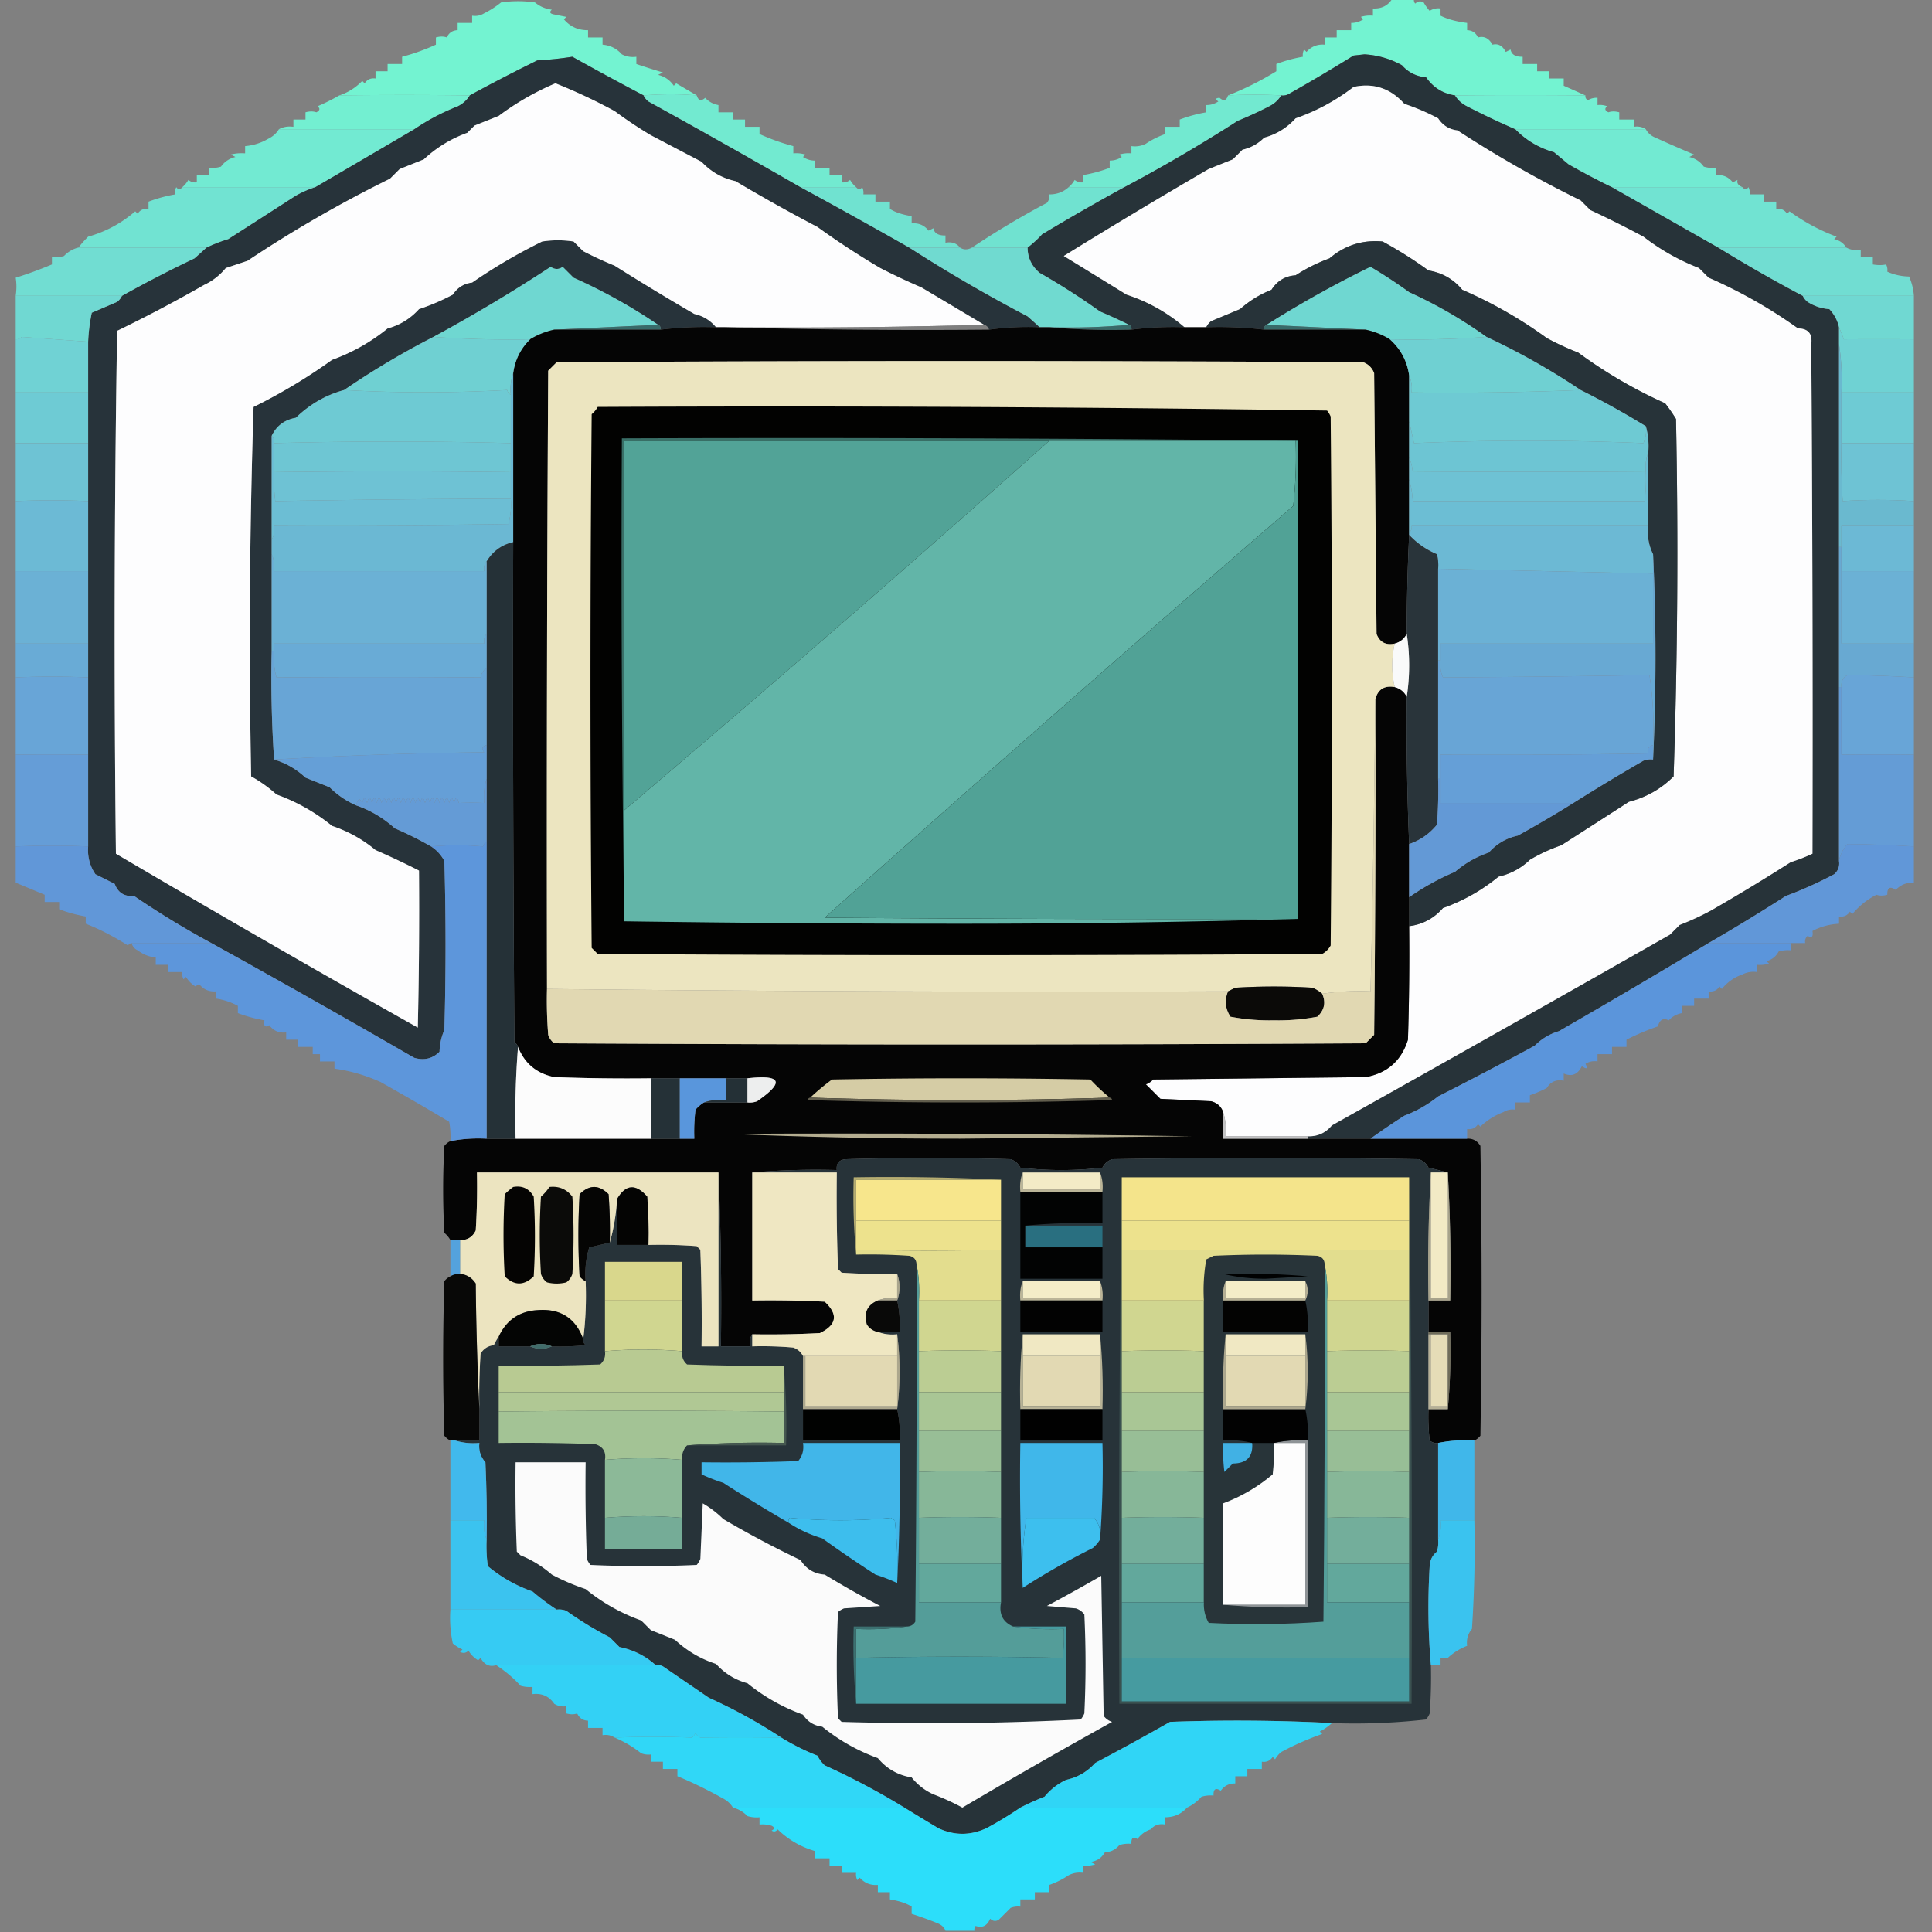<?xml version="1.0" encoding="UTF-8"?><svg xmlns="http://www.w3.org/2000/svg" width="800" height="800" style="shape-rendering:geometricPrecision;text-rendering:geometricPrecision;image-rendering:optimizeQuality;fill-rule:evenodd;clip-rule:evenodd"><rect width="100%" height="100%" fill="#808080" stroke="none"/><path style="opacity:1" fill="#73f3d1" d="M576.5-.5h9a2.429 2.429 0 0 0 .5 2c1.049-1.017 2.216-1.184 3.5-.5a20.495 20.495 0 0 0 2.5 3.5c1.356-.88 2.856-1.214 4.5-1v3c2.822 1.432 6.489 2.432 11 3v3c2.092.061 3.592 1.061 4.5 3 2.537-.677 4.537.323 6 3 2.361-.566 4.194.434 5.5 3l2-1c.35 2.067 2.017 3.067 5 3v3h6v3h5v3h6v3c3.045 1.344 6.045 2.677 9 4-17.63-.168-35.63-.168-54 0-5.016-.743-9.016-3.243-12-7.5-3.993-.322-7.326-1.988-10-5-4.78-2.655-9.947-4.155-15.5-4.5l-4.5.5a717.099 717.099 0 0 1-27 16 4.932 4.932 0 0 1-3 .5 200.694 200.694 0 0 0-22 0c6.733-2.616 13.399-5.95 20-10v-3a59.031 59.031 0 0 1 11-3 4.934 4.934 0 0 1 .5-3l1 1c1.995-2.247 4.495-3.247 7.5-3v-3h5v-3h6v-3c1.808.009 3.475-.491 5-1.5l-1-1a12.936 12.936 0 0 1 5-.5v-3c3.552.188 6.219-1.145 8-4ZM288.5 39.5c-6.992-.613-14.325-.613-22 0a1277.522 1277.522 0 0 1-29.5-16 138.219 138.219 0 0 1-14.5 1.5 750.35 750.35 0 0 0-28 14.5 2093.723 2093.723 0 0 0-54 0c3.603-1.178 6.769-3.178 9.5-6l1 1c1.049-1.607 2.549-2.273 4.5-2v-3h5v-3h6v-3c4.612-1.195 9.279-2.862 14-5v-3c1.701-.466 3.201-.466 4.5 0 .908-1.939 2.408-2.939 4.5-3v-3h6v-3c1.788.285 3.455-.048 5-1a38.767 38.767 0 0 0 7-4.5 49.25 49.25 0 0 1 14 0c2.025 1.677 4.359 2.677 7 3-1.134 1.016-.801 1.683 1 2l5 1-1 1c2.622 3.073 5.955 4.573 10 4.5v3h6v3c3.191.262 5.858 1.596 8 4a9.864 9.864 0 0 0 6 1v3c3.58 1.22 7.247 2.386 11 3.5l-2 1c2.767.678 4.934 2.178 6.5 4.5l1-1c2.894 1.712 5.727 3.379 8.5 5Z"/><path style="opacity:1" fill="#273339" d="M602.5 39.5c1.216 1.95 2.882 3.45 5 4.5a320.74 320.74 0 0 0 20 9.5c4.426 4.572 9.76 7.739 16 9.5l6 5a295.735 295.735 0 0 0 18 9.5 101840.82 101840.82 0 0 0 44 25 620.66 620.66 0 0 0 35 20c.453.958 1.119 1.792 2 2.5 2.71 1.747 5.71 2.747 9 3 2.04 2.185 3.374 4.685 4 7.5v221c.322 2.222-.345 4.056-2 5.5a160.234 160.234 0 0 1-20 9 829.966 829.966 0 0 1-32 19.5 3867.823 3867.823 0 0 1-62 36.5c-3.81 1.13-7.143 3.13-10 6a1614.434 1614.434 0 0 1-40 21 51.42 51.42 0 0 1-14 8 299.133 299.133 0 0 0-14 9.5h-26v-1c4.036.147 7.369-1.353 10-4.5a23492.338 23492.338 0 0 0 140-79l4-4a114.302 114.302 0 0 0 13-6 846.02 846.02 0 0 0 33-20 73.86 73.86 0 0 0 9-3.5c.167-70.334 0-140.667-.5-211 .564-4.29-1.269-6.457-5.5-6.5a203.265 203.265 0 0 0-37-21l-4-4a91.311 91.311 0 0 1-23-13 457.332 457.332 0 0 0-22-11l-4-4a483.026 483.026 0 0 1-51-29c-3.415-.406-6.082-2.072-8-5a90.401 90.401 0 0 0-14-6c-5.722-6.435-12.722-8.768-21-7-7.36 5.663-15.36 9.996-24 13-3.619 3.977-7.952 6.644-13 8-2.537 2.546-5.537 4.212-9 5l-4 4-10 4a2551.356 2551.356 0 0 0-60 36 7185.005 7185.005 0 0 1 26 16c8.9 2.91 16.9 7.41 24 13.5-7.39-.264-14.723.07-22 1 .172-.992-.162-1.658-1-2a239.706 239.706 0 0 0-12-5.5 287.246 287.246 0 0 0-25-16c-3.305-2.781-4.972-6.281-5-10.5a46.11 46.11 0 0 0 6-5.5 950.427 950.427 0 0 1 34-19.5 657.784 657.784 0 0 0 47-27.5 154.472 154.472 0 0 0 13-6c2.118-1.05 3.784-2.55 5-4.5a4.932 4.932 0 0 0 3-.5 717.099 717.099 0 0 0 27-16l4.5-.5c5.553.345 10.72 1.845 15.5 4.5 2.674 3.012 6.007 4.678 10 5 2.984 4.257 6.984 6.757 12 7.5Z"/><path style="opacity:1" fill="#27333a" d="M266.5 39.5c.453.958 1.119 1.792 2 2.5a4049.386 4049.386 0 0 1 63 35.5 2656.82 2656.82 0 0 1 45 25 638.278 638.278 0 0 0 49 28.5 208.311 208.311 0 0 1 5 4.5 116.8 116.8 0 0 0-21 1c-.333-1-1-1.667-2-2a14200.986 14200.986 0 0 0-26-15.5 265.064 265.064 0 0 1-17-8 337.282 337.282 0 0 1-26-17 731.874 731.874 0 0 1-34-19c-5.487-1.208-10.154-3.875-14-8a24672.35 24672.35 0 0 1-21-11 179.568 179.568 0 0 1-15-10A228.066 228.066 0 0 0 230 34.5 112.066 112.066 0 0 0 206.5 48l-10 4-3 3c-6.771 2.445-12.771 6.111-18 11l-10 4-4 4a520.666 520.666 0 0 0-59 34l-9 3c-2.508 3.042-5.508 5.376-9 7a583.92 583.92 0 0 1-36 19 7827.247 7827.247 0 0 0-.5 216.5 7214.146 7214.146 0 0 0 125 72c.5-21.664.667-43.331.5-65a340.197 340.197 0 0 0-18-8.5 55.63 55.63 0 0 0-18-10 78.488 78.488 0 0 0-23-13 56.965 56.965 0 0 0-10.5-7.5 2946.23 2946.23 0 0 1 1-153 230.435 230.435 0 0 0 32.5-19.5c8.372-3.019 16.038-7.352 23-13 5.093-1.382 9.426-4.049 13-8a90.42 90.42 0 0 0 14-6c1.918-2.928 4.585-4.594 8-5a226.438 226.438 0 0 1 29-17 42.498 42.498 0 0 1 13 0l4 4a154.79 154.79 0 0 0 13 6 1081.768 1081.768 0 0 0 33 20c3.656.825 6.656 2.658 9 5.5a146.875 146.875 0 0 0-23 1c.172-.992-.162-1.658-1-2a224.297 224.297 0 0 0-35-19.5l-4.5-4.5c-1.604 1.149-3.27 1.149-5 0a671.105 671.105 0 0 1-48.5 29 341.075 341.075 0 0 0-37 22c-7.586 2.084-14.252 5.917-20 11.5-4.682.828-8.016 3.328-10 7.5v89a507.055 507.055 0 0 0 1 45c4.925 1.48 9.259 3.98 13 7.5l10 4c3.244 3.21 6.91 5.71 11 7.5 5.891 2.021 11.224 5.188 16 9.5a146.103 146.103 0 0 1 15 7.5c2.307 1.477 4.14 3.477 5.5 6 .667 23.333.667 46.667 0 70-1.232 2.8-1.899 5.8-2 9-2.909 2.894-6.409 3.727-10.5 2.5a5197.461 5197.461 0 0 0-84-47.5 364.178 364.178 0 0 1-32-19.5c-3.96.349-6.626-1.317-8-5l-8-4c-2.315-3.426-3.315-7.259-3-11.5v-209a74.08 74.08 0 0 1 1.5-12c3.467-1.5 6.967-3 10.5-4.5.88-.708 1.547-1.542 2-2.5a515.551 515.551 0 0 1 30-15.5 208.89 208.89 0 0 0 5-4.5 63.672 63.672 0 0 1 9-3.5c9.313-5.97 18.646-11.97 28-18 2.622-1.475 5.288-2.641 8-3.5a18289.685 18289.685 0 0 0 41-24 91.076 91.076 0 0 1 18-9.5c2.118-1.05 3.784-2.55 5-4.5a750.35 750.35 0 0 1 28-14.5c4.872-.246 9.705-.746 14.5-1.5a1277.522 1277.522 0 0 0 29.5 16Z"/><path style="opacity:1" fill="#fdfdfe" d="M407.5 134.5a2916.974 2916.974 0 0 1-108 1h-3c-2.344-2.842-5.344-4.675-9-5.5a1081.768 1081.768 0 0 1-33-20 154.79 154.79 0 0 1-13-6l-4-4a42.498 42.498 0 0 0-13 0 226.438 226.438 0 0 0-29 17c-3.415.406-6.082 2.072-8 5a90.42 90.42 0 0 1-14 6c-3.574 3.951-7.907 6.618-13 8-6.962 5.648-14.628 9.981-23 13a230.435 230.435 0 0 1-32.5 19.5 2946.23 2946.23 0 0 0-1 153 56.965 56.965 0 0 1 10.5 7.5 78.488 78.488 0 0 1 23 13 55.63 55.63 0 0 1 18 10 340.197 340.197 0 0 1 18 8.5c.167 21.669 0 43.336-.5 65a7214.146 7214.146 0 0 1-125-72 7827.247 7827.247 0 0 1 .5-216.5 583.92 583.92 0 0 0 36-19c3.492-1.624 6.492-3.958 9-7l9-3a520.666 520.666 0 0 1 59-34l4-4 10-4c5.229-4.889 11.229-8.555 18-11l3-3 10-4A112.066 112.066 0 0 1 230 34.5 228.066 228.066 0 0 1 254.5 46a179.568 179.568 0 0 0 15 10 24672.35 24672.35 0 0 0 21 11c3.846 4.125 8.513 6.792 14 8a731.874 731.874 0 0 0 34 19 337.282 337.282 0 0 0 26 17 265.064 265.064 0 0 0 17 8c8.688 5.167 17.354 10.333 26 15.5ZM541.5 470.5h-34c.313-3.542-.021-6.875-1-10-.847-2.344-2.514-3.844-5-4.5l-21-1-6-6a7.293 7.293 0 0 0 3-2l88-1c8.962-1.629 14.796-6.795 17.5-15.5.5-15.663.667-31.33.5-47 5.572-.699 10.239-3.199 14-7.5 8.461-3.02 16.128-7.353 23-13 5.015-1.128 9.348-3.461 13-7a70.148 70.148 0 0 1 13-6c9.313-5.969 18.646-11.969 28-18 7.116-1.808 13.282-5.308 18.5-10.5 1.657-49.25 1.99-98.584 1-148a69.2 69.2 0 0 0-4.5-6.5 198.572 198.572 0 0 1-36-21 114.302 114.302 0 0 1-13-6 182.852 182.852 0 0 0-35-20c-3.671-4.417-8.338-7.083-14-8a171.322 171.322 0 0 0-19-12c-8.302-.757-15.635 1.576-22 7a68.695 68.695 0 0 0-14 7c-4.302.286-7.635 2.286-10 6a43.593 43.593 0 0 0-13 8l-12 5c-.881.708-1.547 1.542-2 2.5h-9c-7.1-6.09-15.1-10.59-24-13.5a7185.005 7185.005 0 0 0-26-16 2551.356 2551.356 0 0 1 60-36l10-4 4-4c3.463-.788 6.463-2.454 9-5 5.048-1.356 9.381-4.023 13-8 8.64-3.004 16.64-7.337 24-13 8.278-1.768 15.278.565 21 7a90.401 90.401 0 0 1 14 6c1.918 2.928 4.585 4.594 8 5a483.026 483.026 0 0 0 51 29l4 4a457.332 457.332 0 0 1 22 11 91.311 91.311 0 0 0 23 13l4 4a203.265 203.265 0 0 1 37 21c4.231.043 6.064 2.21 5.5 6.5.5 70.333.667 140.666.5 211a73.86 73.86 0 0 1-9 3.5 846.02 846.02 0 0 1-33 20 114.302 114.302 0 0 1-13 6l-4 4a23492.338 23492.338 0 0 1-140 79c-2.631 3.147-5.964 4.647-10 4.5Z"/><path style="opacity:1" fill="#73efd1" d="M194.5 39.5c-1.216 1.95-2.882 3.45-5 4.5a91.076 91.076 0 0 0-18 9.5h-56c1.765-.961 3.765-1.295 6-1v-3h5v-3c1.701-.466 3.201-.466 4.5 0 1.487-.753 1.654-1.586.5-2.5a85.937 85.937 0 0 0 9-4.5c17.577-.232 35.577-.232 54 0Z"/><path style="opacity:1" fill="#73efd2" d="M656.5 39.5c-.131.876.202 1.543 1 2a6.846 6.846 0 0 1 4-1v3a8.435 8.435 0 0 1 4 .5c-1.154.914-.987 1.747.5 2.5 1.299-.466 2.799-.466 4.5 0v3h6v3c1.915-.285 3.581.049 5 1h-54a320.74 320.74 0 0 1-20-9.5c-2.118-1.05-3.784-2.55-5-4.5 18.37-.168 36.37-.168 54 0Z"/><path style="opacity:1" fill="#72ead2" d="M115.5 53.5h56a18289.685 18289.685 0 0 1-41 24h-55c.969-.81 1.802-1.81 2.5-3 1.011.837 2.178 1.17 3.5 1v-3h5v-3c1.7.16 3.366-.007 5-.5 1.478-2.057 3.478-3.39 6-4l-2-1a18.436 18.436 0 0 1 6-.5v-3a22.413 22.413 0 0 0 9.5-3c1.975-.965 3.475-2.299 4.5-4Z"/><path style="opacity:1" fill="#72ead0" d="M288.5 39.5c.666 2.173 1.833 2.507 3.5 1 1.482 1.612 3.315 2.612 5.5 3v3h6v3h5v3h6v3a87.51 87.51 0 0 0 14 5v3c1.699-.16 3.366.007 5 .5l-1 1c1.525 1.009 3.192 1.509 5 1.5v3h6v3h5v3c1.322.17 2.489-.163 3.5-1 .698 1.19 1.531 2.19 2.5 3h-23a4049.386 4049.386 0 0 0-63-35.5c-.881-.708-1.547-1.542-2-2.5 7.675-.613 15.008-.613 22 0Z"/><path style="opacity:1" fill="#72e9d0" d="M530.5 39.5c-1.216 1.95-2.882 3.45-5 4.5a154.472 154.472 0 0 1-13 6 657.784 657.784 0 0 1-47 27.5h-23c.969-.81 1.802-1.81 2.5-3 1.011.837 2.178 1.17 3.5 1v-3a59.031 59.031 0 0 0 11-3v-3c1.808.009 3.475-.491 5-1.5l-1-1a12.935 12.935 0 0 1 5-.5v-3a9.864 9.864 0 0 0 6-1 35.213 35.213 0 0 1 8-4v-3h6v-3a59.031 59.031 0 0 1 11-3v-3c1.808.009 3.475-.491 5-1.5-1.388-.89-1.222-1.39.5-1.5 1.667 1.507 2.834 1.173 3.5-1a200.694 200.694 0 0 1 22 0Z"/><path style="opacity:1" fill="#72ead2" d="M627.5 53.5h54c.848 1.593 2.181 2.76 4 3.5a621.78 621.78 0 0 0 16 7l-2 1c2.522.61 4.522 1.943 6 4 1.634.493 3.301.66 5 .5v3c2.908-.238 5.242.762 7 3l2-1c-.412 1.282.254 2.282 2 3h-54a295.735 295.735 0 0 1-18-9.5l-6-5c-6.24-1.761-11.574-4.928-16-9.5Z"/><path style="opacity:1" fill="#71e3d2" d="M75.5 77.5h55c-2.712.859-5.378 2.025-8 3.5a12458.29 12458.29 0 0 1-28 18 63.672 63.672 0 0 0-9 3.5h-53a43.925 43.925 0 0 1 4-4.5c7.296-2.064 13.796-5.564 19.5-10.5l1 1c1.049-1.607 2.549-2.273 4.5-2v-3a59.029 59.029 0 0 1 11-3 4.932 4.932 0 0 1 .5-3c.77 1.098 1.603 1.098 2.5 0Z"/><path style="opacity:1" fill="#70e2d0" d="M331.5 77.5h23c.897 1.098 1.73 1.098 2.5 0 .483.948.649 1.948.5 3h5v3h6v3c2.133 1.386 5.133 2.386 9 3v3c2.908-.238 5.242.762 7 3l2-1c.35 2.067 2.017 3.067 5 3v3c2.582-.475 4.582.192 6 2h-21a2656.82 2656.82 0 0 0-45-25ZM442.5 77.5h23a950.427 950.427 0 0 0-34 19.5 46.11 46.11 0 0 1-6 5.5h-23a355.099 355.099 0 0 1 31-18.5c.837-1.011 1.17-2.178 1-3.5 3.126.015 5.793-.985 8-3Z"/><path style="opacity:1" fill="#71e3d2" d="M667.5 77.5h54c.897 1.098 1.73 1.098 2.5 0 .483.948.649 1.948.5 3h6v3h5v3c1.951-.273 3.451.393 4.5 2l1-1c6 4.386 12.5 7.886 19.5 10.5l-1 1c2.26.55 3.926 1.716 5 3.5h-53a101840.82 101840.82 0 0 1-44-25Z"/><path style="opacity:1" fill="#273339" d="M583.5 383.5v-12a103.73 103.73 0 0 1 19-10.5c4.117-3.541 8.784-6.208 14-8 3.25-3.637 7.25-5.97 12-7a523.432 523.432 0 0 0 23-13.5 855.366 855.366 0 0 1 29-17.5 8.43 8.43 0 0 1 4-.5 903.85 903.85 0 0 0 0-85c-1.843-3.687-2.51-7.687-2-12v-30c.315-3.871-.018-7.538-1-11a350.703 350.703 0 0 0-27-15 291.026 291.026 0 0 0-39-22 189.657 189.657 0 0 0-32-18.5 202.24 202.24 0 0 0-16-10.5 449.44 449.44 0 0 0-43 24c-.838.342-1.172 1.008-1 2a159.11 159.11 0 0 0-24-1c.453-.958 1.119-1.792 2-2.5l12-5a43.593 43.593 0 0 1 13-8c2.365-3.714 5.698-5.714 10-6a68.695 68.695 0 0 1 14-7c6.365-5.424 13.698-7.757 22-7a171.322 171.322 0 0 1 19 12c5.662.917 10.329 3.583 14 8a182.852 182.852 0 0 1 35 20 114.302 114.302 0 0 0 13 6 198.572 198.572 0 0 0 36 21 69.2 69.2 0 0 1 4.5 6.5c.99 49.416.657 98.75-1 148-5.218 5.192-11.384 8.692-18.5 10.5a12318.477 12318.477 0 0 1-28 18 70.148 70.148 0 0 0-13 6c-3.652 3.539-7.985 5.872-13 7-6.872 5.647-14.539 9.98-23 13-3.761 4.301-8.428 6.801-14 7.5Z"/><path style="opacity:1" fill="#71ddd2" d="M32.5 102.5h53a208.89 208.89 0 0 1-5 4.5 515.551 515.551 0 0 0-30 15.5h-44c.392-2.646.392-5.146 0-7.5a169.104 169.104 0 0 0 15-5.5v-3c1.7.16 3.366-.006 5-.5 1.71-1.776 3.71-2.942 6-3.5Z"/><path style="opacity:1" fill="#70dad0" d="M376.5 102.5h21c1.499.994 3.166.994 5 0h23c.028 4.219 1.695 7.719 5 10.5a287.246 287.246 0 0 1 25 16 239.706 239.706 0 0 1 12 5.5c-10.821.995-21.821 1.328-33 1h-4a208.311 208.311 0 0 0-5-4.5 638.278 638.278 0 0 1-49-28.5Z"/><path style="opacity:1" fill="#71ddd2" d="M711.5 102.5h53c1.765.961 3.765 1.295 6 1v3h5v3c2.041.354 3.874.354 5.5 0 .483.948.649 1.948.5 3 2.836 1.276 5.836 1.942 9 2a23.142 23.142 0 0 1 2 8h-46a620.66 620.66 0 0 1-35-20Z"/><path style="opacity:1" fill="#6fd7d1" d="M615.5 139.5c-12.94.935-26.274 1.268-40 1a32.503 32.503 0 0 0-10-4l-41-2a449.44 449.44 0 0 1 43-24 202.24 202.24 0 0 1 16 10.5 189.657 189.657 0 0 1 32 18.5Z"/><path style="opacity:1" fill="#70d8d2" d="M6.5 122.5h44c-.453.958-1.12 1.792-2 2.5-3.533 1.5-7.033 3-10.5 4.5a74.08 74.08 0 0 0-1.5 12c-9.167-.654-18.334-1.321-27.5-2-.67.752-1.504 1.086-2.5 1v-18Z"/><path style="opacity:1" fill="#6fd7d1" d="m272.5 134.5-43 2a32.503 32.503 0 0 0-10 4c-13.701.248-27.035-.085-40-1a671.105 671.105 0 0 0 48.5-29c1.73 1.149 3.396 1.149 5 0l4.5 4.5a224.297 224.297 0 0 1 35 19.5Z"/><path style="opacity:1" fill="#70d8d2" d="M746.5 122.5h46v18c-9.847-.063-19.513-.063-29 0a112.33 112.33 0 0 0-2-5c-.626-2.815-1.96-5.315-4-7.5-3.29-.253-6.29-1.253-9-3-.881-.708-1.547-1.542-2-2.5Z"/><path style="opacity:1" fill="#386b6a" d="M272.5 134.5c.838.342 1.172 1.008 1 2h-44l43-2Z"/><path style="opacity:1" fill="#7e7e7e" d="M407.5 134.5c1 .333 1.667 1 2 2a3026.14 3026.14 0 0 1-110-1c36.171.332 72.171-.002 108-1Z"/><path style="opacity:1" fill="#386a69" d="M467.5 134.5c.838.342 1.172 1.008 1 2-11.512.328-22.846-.005-34-1 11.179.328 22.179-.005 33-1Z"/><path style="opacity:1" fill="#386b6a" d="m524.5 134.5 41 2h-42c-.172-.992.162-1.658 1-2Z"/><path style="opacity:.999" fill="#050505" d="M296.5 135.5h3a3026.14 3026.14 0 0 0 110 1 116.8 116.8 0 0 1 21-1h4c11.154.995 22.488 1.328 34 1 7.277-.93 14.61-1.264 22-1h9a159.11 159.11 0 0 1 24 1h42a32.503 32.503 0 0 1 10 4c4.503 4.006 7.17 9.006 8 15v66a874.423 874.423 0 0 0-1 41c-1.085 2.087-2.751 3.42-5 4-3.682.775-6.182-.559-7.5-4l-1-108c-.833-2.167-2.333-3.667-4.5-4.5a27875.313 27875.313 0 0 0-334 0l-3.5 3.5c-.5 85.333-.667 170.666-.5 256-.166 6.342 0 12.675.5 19a6.978 6.978 0 0 0 2.5 3.5c112 .667 224 .667 336 0l3.5-3.5c.5-46.332.667-92.665.5-139 1.087-4.073 3.754-5.739 8-5 2.249.58 3.915 1.913 5 4a1233.14 1233.14 0 0 0 1 61v34c.167 15.67 0 31.337-.5 47-2.704 8.705-8.538 13.871-17.5 15.5l-88 1a7.293 7.293 0 0 1-3 2l6 6 21 1c2.486.656 4.153 2.156 5 4.5v11h101c2.403-.107 4.236.893 5.5 3 .667 40 .667 80 0 120-.708.881-1.542 1.547-2.5 2-5.195-.321-10.195.013-15 1-1.322.17-2.489-.163-3.5-1a84.902 84.902 0 0 1-.5-13h8c.994-10.487 1.328-21.154 1-32h-9v-13h9a702.728 702.728 0 0 0-1-53 345.94 345.94 0 0 0-8-2c-.864-1.697-2.197-2.863-4-3.5a4030.485 4030.485 0 0 0-127 0c-1.803.637-3.136 1.803-4 3.5a145.036 145.036 0 0 1-34 0c-.864-1.697-2.197-2.863-4-3.5a1155.672 1155.672 0 0 0-68 0c-2.947.112-4.28 1.612-4 4.5-11.845-.328-23.512.005-35 1v53c10.006-.166 20.006 0 30 .5 5.676 5.288 5.009 9.622-2 13-9.327.5-18.661.666-28 .5-.951 1.419-1.284 3.085-1 5h-12c.331-24.172-.002-48.172-1-72h-100c.166 8.007 0 16.007-.5 24-1.312 2.738-3.478 4.072-6.5 4h-4a10.515 10.515 0 0 0-2.5-3c-.667-12-.667-24 0-36 .708-.881 1.542-1.547 2.5-2a61.281 61.281 0 0 1 15-1h86a72.367 72.367 0 0 1 .5-12 14.698 14.698 0 0 1 3.5-3h18a8.43 8.43 0 0 0 4-.5c11.464-7.918 10.131-11.084-4-9.5h-40c-13.337.167-26.671 0-40-.5-7.303-1.475-12.303-5.642-15-12.5-.283-.789-.783-1.456-1.5-2-.5-68.999-.667-137.999-.5-207v-70c.749-5.498 3.082-10.164 7-14a32.503 32.503 0 0 1 10-4h44a146.875 146.875 0 0 1 23-1Z"/><path style="opacity:1" fill="#70d2d4" d="M36.5 141.5v21h-30v-22c.996.086 1.83-.248 2.5-1 9.166.679 18.333 1.346 27.5 2Z"/><path style="opacity:1" fill="#6fd0d2" d="M179.5 139.5c12.965.915 26.299 1.248 40 1-3.918 3.836-6.251 8.502-7 14-.977 2.787-1.31 5.787-1 9-.722-.418-1.222-1.084-1.5-2-23.066 1.255-45.566 1.255-67.5 0a341.075 341.075 0 0 1 37-22ZM615.5 139.5a291.026 291.026 0 0 1 39 22c-22.969.954-46.302 1.287-70 1 .302-2.559-.032-4.893-1-7-.83-5.994-3.497-10.994-8-15 13.726.268 27.06-.065 40-1Z"/><path style="opacity:1" fill="#6fd2d3" d="M761.5 135.5a112.33 112.33 0 0 1 2 5c9.487-.063 19.153-.063 29 0v22h-30c.324-6.854-.009-13.521-1-20v-7Z"/><path style="opacity:1" fill="#ece5c0" d="M577.5 266.5c-1.333 6-1.333 12 0 18-4.246-.739-6.913.927-8 5-.556 51.507-1.223 91.841-2 121-6.755-.293-13.422.04-20 1a16.58 16.58 0 0 0-4-2.5 256.122 256.122 0 0 0-32 0l-3 1.5c-94.041.328-188.041-.005-282-1-.167-85.334 0-170.667.5-256l3.5-3.5c111.333-.667 222.667-.667 334 0 2.167.833 3.667 2.333 4.5 4.5l1 108c1.318 3.441 3.818 4.775 7.5 4Z"/><path style="opacity:1" fill="#6ecad3" d="M583.5 155.5c.968 2.107 1.302 4.441 1 7 23.698.287 47.031-.046 70-1a350.703 350.703 0 0 1 27 15 13.116 13.116 0 0 1-1 7 1128.907 1128.907 0 0 0-95 0 467.073 467.073 0 0 0-2-9v-19ZM142.5 161.5c21.934 1.255 44.434 1.255 67.5 0 .278.916.778 1.582 1.5 2v20c-32.56-.879-65.227-.879-98 0 .237-1.291-.096-2.291-1-3 1.984-4.172 5.318-6.672 10-7.5 5.748-5.583 12.414-9.416 20-11.5Z"/><path style="opacity:1" fill="#6ecbd4" d="M6.5 162.5h30v21h-30v-21ZM762.5 162.5h30v21h-30v-21Z"/><path style="opacity:1" fill="#020201" d="M247.5 168.5c100.748-.495 201.415.005 302 1.5a9.454 9.454 0 0 1 1.5 2.5c.667 73 .667 146 0 219-.833 1.5-2 2.667-3.5 3.5-100 .667-200 .667-300 0l-2.5-2.5c-.667-73.667-.667-147.333 0-221a10.515 10.515 0 0 0 2.5-3Z"/><path style="opacity:1" fill="#6dc5d3" d="M583.5 174.5a467.073 467.073 0 0 1 2 9 1128.907 1128.907 0 0 1 95 0 13.116 13.116 0 0 0 1-7c.982 3.462 1.315 7.129 1 11-.973 2.448-1.306 5.115-1 8a6576.533 6576.533 0 0 0-96.5 0c-.191-2.208-.691-4.208-1.5-6v-15Z"/><path style="opacity:1" fill="#6ec6d3" d="M211.5 183.5v12a3731.306 3731.306 0 0 0-98 0v-12c32.773-.879 65.44-.879 98 0Z"/><path style="opacity:1" fill="#52a397" d="M434.5 182.5a9586.11 9586.11 0 0 1-176 153v-153h176Z"/><path style="opacity:1" fill="#396e66" d="M537.5 182.5h-279v199a10005.475 10005.475 0 0 1-1-200c93.501-.333 186.835.001 280 1Z"/><path style="opacity:1" fill="#62b5a8" d="M434.5 182.5h102a183.078 183.078 0 0 1-1 27 15594.328 15594.328 0 0 0-194 170.5c65.332.5 130.666.667 196 .5-46.162 1.333-92.662 2-139.5 2-46.668 0-93.168-.333-139.5-1v-46a9586.11 9586.11 0 0 0 176-153Z"/><path style="opacity:1" fill="#6ec2d4" d="M583.5 189.5c.809 1.792 1.309 3.792 1.5 6 32.118-.236 64.285-.236 96.5 0a72.367 72.367 0 0 1-.5 12h-96c-.181-3.195-.681-6.195-1.5-9v-9Z"/><path style="opacity:1" fill="#6ec3d4" d="M6.5 183.5h30v24a349.799 349.799 0 0 0-30 0v-24Z"/><path style="opacity:1" fill="#6ec2d4" d="M211.5 195.5v11c-32.55.097-65.05.43-97.5 1a72.367 72.367 0 0 1-.5-12c32.785-.429 65.452-.429 98 0Z"/><path style="opacity:1" fill="#6ec3d4" d="M762.5 183.5h30v24c-10.001-.665-19.834-.665-29.5 0-.5-7.993-.666-15.993-.5-24Z"/><path style="opacity:1" fill="#6cbed4" d="M112.5 180.5c.904.709 1.237 1.709 1 3v12a72.367 72.367 0 0 0 .5 12c32.45-.57 64.95-.903 97.5-1 .289 3.606-.044 7.106-1 10.5-32.332.5-64.665.667-97 .5.295 2.235-.039 4.235-1 6v-43ZM682.5 187.5v30h-98c.237 1.291-.096 2.291-1 3v-22c.819 2.805 1.319 5.805 1.5 9h96c.499-3.986.666-7.986.5-12-.306-2.885.027-5.552 1-8Z"/><path style="opacity:1" fill="#6ab9cf" d="M761.5 142.5c.991 6.479 1.324 13.146 1 20v21c-.166 8.007 0 16.007.5 24 9.666-.665 19.499-.665 29.5 0v10h-30v9h-1v-84Z"/><path style="opacity:1" fill="#51a296" d="M536.5 182.5h1v198c-65.334.167-130.668 0-196-.5a15594.328 15594.328 0 0 1 194-170.5 183.078 183.078 0 0 0 1-27Z"/><path style="opacity:1" fill="#6bb8d3" d="M212.5 154.5v70c-4.762 1.086-8.428 3.753-11 8-.934 1.068-1.268 2.401-1 4h-87c.302-2.559-.032-4.893-1-7v-6c.961-1.765 1.295-3.765 1-6 32.335.167 64.668 0 97-.5.956-3.394 1.289-6.894 1-10.5v-43c-.31-3.213.023-6.213 1-9Z"/><path style="opacity:1" fill="#6cbad5" d="M36.5 207.5v29h-30v-29a349.799 349.799 0 0 1 30 0Z"/><path style="opacity:1" fill="#6cb9d4" d="M682.5 217.5c-.51 4.313.157 8.313 2 12v8l-89-2a18.453 18.453 0 0 0-.5-6 33.25 33.25 0 0 1-11.5-8v-1c.904-.709 1.237-1.709 1-3h98Z"/><path style="opacity:1" fill="#6cb9d5" d="M792.5 217.5v19h-30v-19h30Z"/><path style="opacity:1" fill="#29343a" d="M583.5 221.5a33.25 33.25 0 0 0 11.5 8c.495 1.973.662 3.973.5 6v87c.166 6.342 0 12.675-.5 19-3.107 3.796-6.94 6.463-11.5 8a1233.14 1233.14 0 0 1-1-61 85.021 85.021 0 0 0 0-26 874.423 874.423 0 0 1 1-41Z"/><path style="opacity:1" fill="#253137" d="M212.5 224.5c-.167 69.001 0 138.001.5 207 .717.544 1.217 1.211 1.5 2a361.608 361.608 0 0 0-1 38h-12v-239c2.572-4.247 6.238-6.914 11-8Z"/><path style="opacity:1" fill="#6bb1d5" d="M112.5 229.5c.968 2.107 1.302 4.441 1 7h87c-.268-1.599.066-2.932 1-4v30c-.934 1.068-1.268 2.401-1 4h-87v3h-1v-40ZM6.5 236.5h30v30h-30v-30ZM595.5 235.5l89 2v29h-88v7h-1v-38ZM762.5 236.5h30v30h-30v-30Z"/><path style="opacity:1" fill="#69abd6" d="M201.5 262.5v14c-1.377 1.056-2.21 2.389-2.5 4a6134.299 6134.299 0 0 0-84.5 0 31.116 31.116 0 0 1-1-11v-3h87c-.268-1.599.066-2.932 1-4Z"/><path style="opacity:1" fill="#f9fafa" d="M582.5 262.5a85.021 85.021 0 0 1 0 26c-1.085-2.087-2.751-3.42-5-4-1.333-6-1.333-12 0-18 2.249-.58 3.915-1.913 5-4Z"/><path style="opacity:1" fill="#69abd6" d="M6.5 266.5h30v14a349.799 349.799 0 0 0-30 0v-14Z"/><path style="opacity:1" fill="#68a9d3" d="M684.5 229.5a903.85 903.85 0 0 1 0 85v-6c.472-9.833-.028-19.5-1.5-29-28.429.528-56.929.861-85.5 1a13.116 13.116 0 0 1-1-7v-7h88v-37Z"/><path style="opacity:1" fill="#68a9d2" d="M761.5 226.5h1v40h30v14a544.72 544.72 0 0 0-27.5-1c-1.892 1.117-2.725 2.784-2.5 5h-1v-58Z"/><path style="opacity:1" fill="#68a5d6" d="M112.5 269.5h1a31.116 31.116 0 0 0 1 11c28.236-.194 56.403-.194 84.5 0 .29-1.611 1.123-2.944 2.5-4v32c-1.943.578-2.277 1.578-1 3a1875.484 1875.484 0 0 0-87 3 507.055 507.055 0 0 1-1-45Z"/><path style="opacity:1" fill="#68a5d7" d="M36.5 280.5v32c-9.515-.14-19.515-.14-30 0v-32a349.799 349.799 0 0 1 30 0Z"/><path style="opacity:1" fill="#68a5d6" d="M595.5 273.5h1a13.116 13.116 0 0 0 1 7c28.571-.139 57.071-.472 85.5-1 1.472 9.5 1.972 19.167 1.5 29-2.005.754-2.672 1.921-2 3.5-28.665.5-57.331.667-86 .5v10h-1v-49Z"/><path style="opacity:1" fill="#68a5d7" d="M792.5 280.5v32c-9.515-.14-19.515-.14-30 0v-28c-.225-2.216.608-3.883 2.5-5 9.122.1 18.289.433 27.5 1Z"/><path style="opacity:1" fill="#659fd7" d="M201.5 308.5v14c-.979 3.125-1.313 6.458-1 10-3.712-.158-7.212-.158-10.5 0-.667-2.667-1.333-2.667-2 0-.667-2.667-1.333-2.667-2 0-.667-2.667-1.333-2.667-2 0-.667-2.667-1.333-2.667-2 0-.667-2.667-1.333-2.667-2 0-.667-2.667-1.333-2.667-2 0-.667-2.667-1.333-2.667-2 0-.667-2.667-1.333-2.667-2 0-.667-2.667-1.333-2.667-2 0-.667-2.667-1.333-2.667-2 0-.667-2.667-1.333-2.667-2 0-.667-2.667-1.333-2.667-2 0-.667-2.667-1.333-2.667-2 0-.667-2.667-1.333-2.667-2 0-.667-2.667-1.333-2.667-2 0-.667-2.667-1.333-2.667-2 0-.667-2.667-1.333-2.667-2 0-.667-2.667-1.333-2.667-2 0-.667-2.667-1.333-2.667-2 0-.667-2.667-1.333-2.667-2 0-1.007-2.242-1.841-1.908-2.5 1-4.09-1.79-7.756-4.29-11-7.5l-10-4c-3.741-3.52-8.075-6.02-13-7.5a1875.484 1875.484 0 0 1 87-3c-1.277-1.422-.943-2.422 1-3ZM684.5 308.5v6a8.43 8.43 0 0 0-4 .5 855.366 855.366 0 0 0-29 17.5h-55v-20c28.669.167 57.335 0 86-.5-.672-1.579-.005-2.746 2-3.5Z"/><path style="opacity:1" fill="#649bd6" d="M201.5 322.5v26c-.722.418-1.222 1.084-1.5 2-6.999-.665-14.166-.665-21.5 0a146.103 146.103 0 0 0-15-7.5c-4.776-4.312-10.109-7.479-16-9.5.659-2.908 1.493-3.242 2.5-1 .667-2.667 1.333-2.667 2 0 .667-2.667 1.333-2.667 2 0 .667-2.667 1.333-2.667 2 0 .667-2.667 1.333-2.667 2 0 .667-2.667 1.333-2.667 2 0 .667-2.667 1.333-2.667 2 0 .667-2.667 1.333-2.667 2 0 .667-2.667 1.333-2.667 2 0 .667-2.667 1.333-2.667 2 0 .667-2.667 1.333-2.667 2 0 .667-2.667 1.333-2.667 2 0 .667-2.667 1.333-2.667 2 0 .667-2.667 1.333-2.667 2 0 .667-2.667 1.333-2.667 2 0 .667-2.667 1.333-2.667 2 0 .667-2.667 1.333-2.667 2 0 .667-2.667 1.333-2.667 2 0 .667-2.667 1.333-2.667 2 0 .667-2.667 1.333-2.667 2 0 .667-2.667 1.333-2.667 2 0 3.288-.158 6.788-.158 10.5 0-.313-3.542.021-6.875 1-10Z"/><path style="opacity:1" fill="#6399d6" d="M595.5 322.5h1v10h55a523.432 523.432 0 0 1-23 13.5c-4.75 1.03-8.75 3.363-12 7-5.216 1.792-9.883 4.459-14 8a103.73 103.73 0 0 0-19 10.5v-22c4.56-1.537 8.393-4.204 11.5-8 .5-6.325.666-12.658.5-19Z"/><path style="opacity:1" fill="#659dd7" d="M36.5 312.5v38a349.799 349.799 0 0 0-30 0v-38c10.485-.14 20.485-.14 30 0Z"/><path style="opacity:1" fill="#649cd6" d="M761.5 284.5h1v28c10.485-.14 20.485-.14 30 0v38a544.72 544.72 0 0 0-27.5-1c-1.842 2.046-3.009 4.38-3.5 7v-72Z"/><path style="opacity:1" fill="#6197d8" d="M36.5 350.5c-.315 4.241.685 8.074 3 11.5l8 4c1.374 3.683 4.04 5.349 8 5a364.178 364.178 0 0 0 32 19.5h-33c-.617.111-1.117.444-1.5 1-6.134-3.855-11.967-6.855-17.5-9v-3a58.967 58.967 0 0 1-11-3v-3h-6v-3c-4.013-1.674-8.013-3.341-12-5v-15a349.799 349.799 0 0 1 30 0ZM792.5 350.5v15c-3.013-.128-5.513.872-7.5 3-2.411-1.653-3.578-.987-3.5 2-1.701.466-3.201.466-4.5 0-3.844 1.975-7.177 4.642-10 8l-1-1c-1.049 1.607-2.549 2.273-4.5 2v3c-3.937.204-7.604 1.204-11 3 .381 2.442-.286 3.109-2 2-.886.825-1.219 1.825-1 3h-40a829.966 829.966 0 0 0 32-19.5 160.234 160.234 0 0 0 20-9c1.655-1.444 2.322-3.278 2-5.5.491-2.62 1.658-4.954 3.5-7 9.122.1 18.289.433 27.5 1Z"/><path style="opacity:1" fill="#0b0a08" d="M547.5 411.5c1.581 3.594.914 6.761-2 9.5a86.467 86.467 0 0 1-18 1.5 86.467 86.467 0 0 1-18-1.5c-2.168-3.341-2.502-6.841-1-10.5l3-1.5a256.122 256.122 0 0 1 32 0 16.58 16.58 0 0 1 4 2.5Z"/><path style="opacity:1" fill="#e1d8b2" d="M569.5 289.5c.167 46.335 0 92.668-.5 139l-3.5 3.5c-112 .667-224 .667-336 0a6.978 6.978 0 0 1-2.5-3.5c-.5-6.325-.666-12.658-.5-19 93.959.995 187.959 1.328 282 1-1.502 3.659-1.168 7.159 1 10.5a86.467 86.467 0 0 0 18 1.5 86.467 86.467 0 0 0 18-1.5c2.914-2.739 3.581-5.906 2-9.5a106.296 106.296 0 0 1 20-1c.777-29.159 1.444-69.493 2-121Z"/><path style="opacity:1" fill="#5d96db" d="M201.5 348.5v123a61.281 61.281 0 0 0-15 1 32.462 32.462 0 0 0-.5-8 1204.023 1204.023 0 0 0-28.5-16.5c-6.204-2.789-12.537-4.622-19-5.5v-3h-6v-3h-3v-3h-6v-3h-5v-3c-2.921.354-5.254-.646-7-3-1.714 1.109-2.381.442-2-2a58.97 58.97 0 0 1-11-3v-3a27.267 27.267 0 0 0-9-3v-3c-2.908.238-5.242-.762-7-3a3.647 3.647 0 0 0-1.5 1c-1.667-1-3-2.333-4-4l-1 1a4.932 4.932 0 0 1-.5-3h-6v-3h-5v-3c-2.77-.3-5.27-1.3-7.5-3-1.31-.63-2.144-1.63-2.5-3h33a5197.461 5197.461 0 0 1 84 47.5c4.091 1.227 7.591.394 10.5-2.5.101-3.2.768-6.2 2-9 .667-23.333.667-46.667 0-70-1.36-2.523-3.193-4.523-5.5-6 7.334-.665 14.501-.665 21.5 0 .278-.916.778-1.582 1.5-2Z"/><path style="opacity:1" fill="#5b95db" d="M707.5 390.5h34v3a12.93 12.93 0 0 0-5 .5c-1.079 2.043-2.746 3.376-5 4l1 1a12.93 12.93 0 0 1-5 .5v3a9.86 9.86 0 0 0-6 1c-3.423 1.192-6.256 3.192-8.5 6l-1-1c-1.049 1.607-2.549 2.273-4.5 2v3h-6v3h-5v3c-2.185.388-4.018 1.388-5.5 3-2.278-1.12-3.778-.287-4.5 2.5a101.955 101.955 0 0 0-13 5.5v3h-6v3h-6v3c-1.788-.285-3.455.048-5 1 1.129 2.029.629 2.363-1.5 1-1.712 3.452-4.212 4.452-7.5 3v3c-3.096-.593-5.429.407-7 3a47.25 47.25 0 0 1-7 3v3h-6v3c-1.788-.285-3.455.048-5 1a28.335 28.335 0 0 0-9.5 6l-1-1c-1.049 1.607-2.549 2.273-4.5 2v4h-40a299.133 299.133 0 0 1 14-9.5 51.42 51.42 0 0 0 14-8 1614.434 1614.434 0 0 0 40-21c2.857-2.87 6.19-4.87 10-6a3867.823 3867.823 0 0 0 62-36.5Z"/><path style="opacity:1" fill="#fcfcfc" d="M214.5 433.5c2.697 6.858 7.697 11.025 15 12.5 13.329.5 26.663.667 40 .5v25h-56a361.608 361.608 0 0 1 1-38Z"/><path style="opacity:1" fill="#d5cca5" d="M459.5 454.5a1922.98 1922.98 0 0 1-124 0 98.521 98.521 0 0 1 9-7.5 2861.07 2861.07 0 0 1 107 0 83.084 83.084 0 0 0 8 7.5Z"/><path style="opacity:1" fill="#253137" d="M269.5 446.5h12v25h-12v-25Z"/><path style="opacity:1" fill="#5996dc" d="M281.5 446.5h19v9c-3.213-.31-6.213.023-9 1a14.698 14.698 0 0 0-3.5 3 72.367 72.367 0 0 0-.5 12h-6v-25Z"/><path style="opacity:1" fill="#243036" d="M300.5 446.5h9v10h-18c2.787-.977 5.787-1.31 9-1v-9Z"/><path style="opacity:1" fill="#edeeee" d="M309.5 446.5c14.131-1.584 15.464 1.582 4 9.5a8.43 8.43 0 0 1-4 .5v-10Z"/><path style="opacity:1" fill="#625e4d" d="M335.5 454.5a1922.98 1922.98 0 0 0 124 0c.543.06.876.393 1 1-42 1.333-84 1.333-126 0 .124-.607.457-.94 1-1Z"/><path style="opacity:1" fill="#b4ad90" d="M301.5 469.5c64.003-.333 128.003 0 192 1l-96 1c-32.34 0-64.34-.667-96-2Z"/><path style="opacity:1" fill="#c2c2c3" d="M506.5 460.5c.979 3.125 1.313 6.458 1 10h34v1h-35v-11Z"/><path style="opacity:1" fill="#273339" d="M599.5 485.5h-7a702.728 702.728 0 0 0-1 53v45a84.902 84.902 0 0 0 .5 13c1.011.837 2.178 1.17 3.5 1v40a12.93 12.93 0 0 1-.5 5c-1.887 1.526-2.887 3.526-3 6-.827 13.84-.661 27.506.5 41 .166 6.675 0 13.342-.5 20a9.454 9.454 0 0 1-1.5 2.5 263.418 263.418 0 0 1-39 1.5 750.264 750.264 0 0 0-67-.5 1147.103 1147.103 0 0 1-31 17c-3.25 3.637-7.25 5.97-12 7-3.492 1.624-6.492 3.958-9 7a107.681 107.681 0 0 0-10 4.5 152.842 152.842 0 0 1-14 8.5c-6.703 3.123-13.37 3.123-20 0a1079.19 1079.19 0 0 1-14-8.5 299.815 299.815 0 0 0-33-17.5 13.92 13.92 0 0 1-3-4 94.36 94.36 0 0 1-15-7.5c-9.456-6.233-19.456-11.733-30-16.5l-19-13a4.934 4.934 0 0 0-3-.5c-4.223-3.828-9.223-6.328-15-7.5l-4-4a150.824 150.824 0 0 1-18-11 8.43 8.43 0 0 0-4-.5 97.22 97.22 0 0 1-10-7.5c-6.853-2.406-13.02-5.906-18.5-10.5a60.931 60.931 0 0 1-.5-11c.167-10.672 0-21.339-.5-32-2.023-2.269-2.856-4.936-2.5-8-3.542.313-6.875-.021-10-1h10v-13c-.166-7.674 0-15.341.5-23 1.242-2.041 3.075-3.207 5.5-3.5a19.602 19.602 0 0 1 2-3.5v4h13c3 1.333 6 1.333 9 0a98.432 98.432 0 0 0 14-.5c-.752-.671-1.086-1.504-1-2.5.992-7.816 1.326-15.816 1-24-.379-4.797.121-9.464 1.5-14a206.139 206.139 0 0 0 8.5-2c1.647-5.765 2.647-11.765 3-18v19h13c6.675-.166 13.342 0 20 .5l1.5 1.5c.5 13.329.667 26.663.5 40h7v-72a1296.178 1296.178 0 0 1 1 72h12c-.284-1.915.049-3.581 1-5v5c5.676-.166 11.343.001 17 .5 1.824.66 3.157 1.827 4 3.5v35h40a46.809 46.809 0 0 0-1-13 120.655 120.655 0 0 0 0-31c-2.885.306-5.552-.027-8-1h9a46.809 46.809 0 0 0-1-13c1.333-3.667 1.333-7.333 0-11-7.674.166-15.341 0-23-.5l-1.5-1.5a799.793 799.793 0 0 1-.5-40h-35c11.488-.995 23.155-1.328 35-1-.28-2.888 1.053-4.388 4-4.5 22.667-.667 45.333-.667 68 0 1.803.637 3.136 1.803 4 3.5a145.036 145.036 0 0 0 34 0c.864-1.697 2.197-2.863 4-3.5 42.333-.667 84.667-.667 127 0 1.803.637 3.136 1.803 4 3.5a345.94 345.94 0 0 1 8 2Z"/><path style="opacity:1" fill="#a7a38b" d="M592.5 485.5v52h7v-52a702.728 702.728 0 0 1 1 53h-9a702.728 702.728 0 0 1 1-53Z"/><path style="opacity:1" fill="#ece4c0" d="M297.5 485.5v72h-7c.167-13.337 0-26.671-.5-40l-1.5-1.5c-6.658-.5-13.325-.666-20-.5.166-6.675 0-13.342-.5-20-4.764-5.473-8.931-5.14-12.5 1-.353 6.235-1.353 12.235-3 18 .166-6.675 0-13.342-.5-20-4-4-8-4-12 0a289.106 289.106 0 0 0 0 34c.708.881 1.542 1.547 2.5 2 .326 8.184-.008 16.184-1 24-3.204-8.756-9.538-12.756-19-12-7.48.471-12.814 4.138-16 11a19.602 19.602 0 0 0-2 3.5c-2.425.293-4.258 1.459-5.5 3.5-.5 7.659-.666 15.326-.5 23a1339.267 1339.267 0 0 1-1.5-52c-1.571-2.423-3.737-3.756-6.5-4v-14c3.022.072 5.188-1.262 6.5-4 .5-7.993.666-15.993.5-24h100Z"/><path style="opacity:1" fill="#efe7c2" d="M311.5 485.5h35c-.167 13.337 0 26.671.5 40l1.5 1.5c7.659.5 15.326.666 23 .5v10c-2.885-.306-5.552.027-8 1-4.442 1.89-5.942 5.223-4.5 10 1.129 1.641 2.629 2.641 4.5 3 2.448.973 5.115 1.306 8 1v9h-39c-.843-1.673-2.176-2.84-4-3.5a145.053 145.053 0 0 0-17-.5v-5c9.339.166 18.673 0 28-.5 7.009-3.378 7.676-7.712 2-13-9.994-.5-19.994-.666-30-.5v-53Z"/><path style="opacity:1" fill="#f2eac5" d="M592.5 485.5h7v52h-7v-52Z"/><path style="opacity:1" fill="#b6ad71" d="M414.5 488.5h-60v31c-.994-10.487-1.328-21.154-1-32a931.31 931.31 0 0 1 61 1Z"/><path style="opacity:1" fill="#050403" d="M212.5 491.5c3.773-.678 6.606.656 8.5 4 .667 11 .667 22 0 33-4.038 3.925-8.038 3.925-12 0a289.106 289.106 0 0 1 0-34 30.233 30.233 0 0 1 3.5-3Z"/><path style="opacity:1" fill="#0b0b09" d="M227.5 491.5c3.926-.453 7.092.88 9.5 4a256.122 256.122 0 0 1 0 32 6.978 6.978 0 0 1-2.5 3.5 16.242 16.242 0 0 1-8 0 6.978 6.978 0 0 1-2.5-3.5 256.122 256.122 0 0 1 0-32 19.552 19.552 0 0 0 3.5-4Z"/><path style="opacity:1" fill="#050504" d="M252.5 514.5a206.139 206.139 0 0 1-8.5 2c-1.379 4.536-1.879 9.203-1.5 14-.958-.453-1.792-1.119-2.5-2a289.106 289.106 0 0 1 0-34c4-4 8-4 12 0 .5 6.658.666 13.325.5 20Z"/><path style="opacity:1" fill="#040403" d="M268.5 515.5h-13v-19c3.569-6.14 7.736-6.473 12.5-1 .5 6.658.666 13.325.5 20Z"/><path style="opacity:1" fill="#bbb598" d="M423.5 485.5v7h32v-7c.973 2.448 1.306 5.115 1 8h-34c-.306-2.885.027-5.552 1-8Z"/><path style="opacity:1" fill="#f3ebc6" d="M423.5 485.5h32v7h-32v-7Z"/><path style="opacity:1" fill="#f7e68c" d="M414.5 488.5v17h-60v-17h60Z"/><path style="opacity:1" fill="#296f80" d="M424.5 507.5h32v9h-32v-9Z"/><path style="opacity:1" fill="#ede28d" d="M354.5 505.5h60v12c-19.894.454-39.894.454-60 0v-12Z"/><path style="opacity:1" fill="#54a2dd" d="M186.5 513.5h4v14c-1.459-.067-2.792.266-4 1v-15Z"/><path style="opacity:1" fill="#e3dd8e" d="M354.5 517.5c20.106.454 40.106.454 60 0v21h-34c.321-5.195-.013-10.195-1-15-.074-1.911-1.074-3.078-3-3.5a242.43 242.43 0 0 0-22-.5v-2Z"/><path style="opacity:1" fill="#020303" d="M422.5 493.5h34v13c-10.846-.328-21.513.006-32 1v9h32v13h-34v-36Z"/><path style="opacity:.979" fill="#060605" d="M190.5 527.5c2.763.244 4.929 1.577 6.5 4 .168 17.505.668 34.838 1.5 52v13h-12c-.958-.453-1.792-1.119-2.5-2a1023.738 1023.738 0 0 1 0-64c.708-.881 1.542-1.547 2.5-2 1.208-.734 2.541-1.067 4-1Z"/><path style="opacity:1" fill="#d9d78c" d="M282.5 538.5h-32v-16h32v16Z"/><path style="opacity:1" fill="#a9a58d" d="M371.5 527.5c1.333 3.667 1.333 7.333 0 11h-8c2.448-.973 5.115-1.306 8-1v-10Z"/><path style="opacity:1" fill="#bbb598" d="M423.5 530.5v7h32v-7c.973 2.448 1.306 5.115 1 8h-34c-.306-2.885.027-5.552 1-8Z"/><path style="opacity:1" fill="#f4edc8" d="M423.5 530.5h32v7h-32v-7Z"/><path style="opacity:1" fill="#090908" d="M363.5 538.5h8a46.809 46.809 0 0 1 1 13h-9c-1.871-.359-3.371-1.359-4.5-3-1.442-4.777.058-8.11 4.5-10Z"/><path style="opacity:1" fill="#020202" d="M422.5 538.5h34v13h-34v-13Z"/><path style="opacity:1" fill="#d0d690" d="M250.5 538.5h32v21c-10.786-.904-21.452-.904-32 0v-21ZM380.5 538.5h34v21a449.255 449.255 0 0 0-34 0v-21Z"/><path style="opacity:1" fill="#040504" d="M241.5 554.5c-.086.996.248 1.829 1 2.5a98.432 98.432 0 0 1-14 .5c-3-1.333-6-1.333-9 0h-13v-4c3.186-6.862 8.52-10.529 16-11 9.462-.756 15.796 3.244 19 12Z"/><path style="opacity:1" fill="#416c6a" d="M228.5 557.5c-3 1.333-6 1.333-9 0 3-1.333 6-1.333 9 0Z"/><path style="opacity:1" fill="#b5b096" d="M591.5 552.5h1v30h7v1h-8v-31Z"/><path style="opacity:1" fill="#e5dcb7" d="M592.5 552.5h7v30h-7v-30Z"/><path style="opacity:1" fill="#6f6c5a" d="M591.5 552.5v-1h9c.328 10.846-.006 21.513-1 32v-31h-8Z"/><path style="opacity:1" fill="#b8ca92" d="M282.5 559.5c-.322 2.222.345 4.056 2 5.5 13.329.5 26.663.667 40 .5v11h-118v-11c14.004.167 28.004 0 42-.5 1.655-1.444 2.322-3.278 2-5.5 10.548-.904 21.214-.904 32 0Z"/><path style="opacity:1" fill="#bbcd93" d="M414.5 559.5v17h-34v-17a449.255 449.255 0 0 1 34 0Z"/><path style="opacity:1" fill="#b0c894" d="M206.5 576.5h118v8a5409.628 5409.628 0 0 0-118 0v-8Z"/><path style="opacity:1" fill="#aca78d" d="M371.5 552.5a120.655 120.655 0 0 1 0 31h-39v-22h1v21h38v-30Z"/><path style="opacity:1" fill="#e2d9b3" d="M333.5 561.5h38v21h-38v-21Z"/><path style="opacity:1" fill="#b7b296" d="M423.5 552.5v30h32v-30c.994 10.153 1.328 20.486 1 31h-34c-.328-10.514.006-20.847 1-31Z"/><path style="opacity:1" fill="#e2d9b3" d="M423.5 561.5h32v21h-32v-21Z"/><path style="opacity:1" fill="#f0e8c3" d="M423.5 552.5h32v9h-32v-9Z"/><path style="opacity:1" fill="#010201" d="M332.5 583.5h39a46.809 46.809 0 0 1 1 13h-40v-13Z"/><path style="opacity:1" fill="#010101" d="M422.5 583.5h34v13h-34v-13Z"/><path style="opacity:1" fill="#a9c695" d="M380.5 576.5h34v16h-34v-16Z"/><path style="opacity:1" fill="#a3c395" d="M324.5 584.5v13a400.456 400.456 0 0 0-40 1c-1.581 1.642-2.247 3.642-2 6-10.548-.904-21.214-.904-32 0 .526-3.308-.807-5.474-4-6.5a799.793 799.793 0 0 0-40-.5v-13c39.452-.429 78.785-.429 118 0Z"/><path style="opacity:1" fill="#455750" d="M324.5 565.5c.995 10.821 1.328 21.821 1 33h-41a400.456 400.456 0 0 1 40-1v-32Z"/><path style="opacity:1" fill="#98be96" d="M380.5 592.5h34v17a449.255 449.255 0 0 0-34 0v-17Z"/><path style="opacity:1" fill="#41b9ed" d="M186.5 596.5h2c3.125.979 6.458 1.313 10 1-.356 3.064.477 5.731 2.5 8 .5 10.661.667 21.328.5 32-.973-2.448-1.306-5.115-1-8h-14v-33Z"/><path style="opacity:1" fill="#fbfbfb" d="M213.5 605.5h29c-.167 13.337 0 26.671.5 40 .374.916.874 1.75 1.5 2.5 14.667.667 29.333.667 44 0a9.454 9.454 0 0 0 1.5-2.5l1-23a42.319 42.319 0 0 1 8.5 6.5 420.445 420.445 0 0 0 32 17c2.365 3.714 5.698 5.714 10 6a387.056 387.056 0 0 0 23 13l-15 1a9.454 9.454 0 0 0-2.5 1.5 484.008 484.008 0 0 0 0 44l1.5 1.5c33.085.985 66.085.652 99-1a9.454 9.454 0 0 0 1.5-2.5 420.29 420.29 0 0 0 0-41 6.978 6.978 0 0 0-3.5-2.5l-12-1a736.57 736.57 0 0 0 22.5-12.5l1 58a6.978 6.978 0 0 0 3.5 2.5 2601.643 2601.643 0 0 0-62 35.5 97.288 97.288 0 0 0-12-5.5c-3.543-1.608-6.543-3.942-9-7-5.662-.917-10.329-3.583-14-8a78.488 78.488 0 0 1-23-13c-3.415-.406-6.082-2.072-8-5-8.372-3.019-16.038-7.352-23-13-5.093-1.382-9.426-4.049-13-8-6.4-2.062-12.067-5.396-17-10l-10-4-4-4a77.598 77.598 0 0 1-23-13 90.42 90.42 0 0 1-14-6 45.999 45.999 0 0 0-13-8l-1.5-1.5a684.346 684.346 0 0 1-.5-37Z"/><path style="opacity:1" fill="#41b6e9" d="M371.5 655.5a169.926 169.926 0 0 0-1-26 3.647 3.647 0 0 1-1.5-1c-14 1.333-28 1.333-42 0a2.428 2.428 0 0 0-.5 2 662.414 662.414 0 0 1-27-16.5 73.86 73.86 0 0 1-9-3.5v-5c13.337.167 26.671 0 40-.5 1.778-2.135 2.445-4.635 2-7.5h40a841.82 841.82 0 0 1-1 58Z"/><path style="opacity:1" fill="#40b7ea" d="M610.5 596.5v33h-14c.306 2.885-.027 5.552-1 8v-40c4.805-.987 9.805-1.321 15-1Z"/><path style="opacity:1" fill="#8cb998" d="M282.5 604.5v24c-10.548-.904-21.214-.904-32 0v-24c10.786-.904 21.452-.904 32 0Z"/><path style="opacity:1" fill="#87b798" d="M414.5 609.5v19a449.255 449.255 0 0 0-34 0v-19a449.255 449.255 0 0 1 34 0Z"/><path style="opacity:1" fill="#40b7ea" d="M455.5 637.5c.545-3.498-.288-6.498-2.5-9h-28c-1.472 9.5-1.972 19.167-1.5 29a900.97 900.97 0 0 1-1-60h34a400.456 400.456 0 0 1-1 40Z"/><path style="opacity:1" fill="#75ac97" d="M282.5 628.5v13h-32v-13c10.786-.904 21.452-.904 32 0Z"/><path style="opacity:1" fill="#3dbeed" d="M371.5 655.5a73.86 73.86 0 0 0-9-3.5 523.182 523.182 0 0 1-22-15c-5.101-1.519-9.768-3.686-14-6.5a2.428 2.428 0 0 1 .5-2c14 1.333 28 1.333 42 0 .414.457.914.791 1.5 1a169.926 169.926 0 0 1 1 26Z"/><path style="opacity:1" fill="#3dbfee" d="M455.5 637.5a14.698 14.698 0 0 1-3 3.5 305.965 305.965 0 0 0-29 16.5c-.472-9.833.028-19.5 1.5-29h28c2.212 2.502 3.045 5.502 2.5 9Z"/><path style="opacity:1" fill="#73ae9b" d="M414.5 628.5v19h-34v-19a449.255 449.255 0 0 1 34 0Z"/><path style="opacity:1" fill="#3bc3ef" d="M186.5 629.5h14c-.306 2.885.027 5.552 1 8a60.931 60.931 0 0 0 .5 11c5.48 4.594 11.647 8.094 18.5 10.5a97.22 97.22 0 0 0 10 7.5h-44v-37Z"/><path style="opacity:1" fill="#3ac3ef" d="M610.5 629.5a507.128 507.128 0 0 1-1 45c-1.671 2.01-2.338 4.343-2 7-3.064 1.19-5.731 2.857-8 5h-3v3h-4c-1.161-13.494-1.327-27.16-.5-41 .113-2.474 1.113-4.474 3-6a12.93 12.93 0 0 0 .5-5c.973-2.448 1.306-5.115 1-8h14Z"/><path style="opacity:1" fill="#62a89c" d="M380.5 647.5h34v16h-34v-16Z"/><path style="opacity:1" fill="#3a5150" d="M464.5 487.5v217h119v-217c.999 72.498 1.333 145.165 1 218h-121c-.333-72.835.001-145.502 1-218Z"/><path style="opacity:1" fill="#62a89c" d="M549.5 647.5h34v16h-34v-16ZM464.5 647.5h34v16h-34v-16Z"/><path style="opacity:1" fill="#73ae9b" d="M583.5 628.5v19h-34v-19a449.255 449.255 0 0 1 34 0ZM498.5 628.5v19h-34v-19a449.255 449.255 0 0 1 34 0Z"/><path style="opacity:1" fill="#87b798" d="M583.5 609.5v19a449.255 449.255 0 0 0-34 0v-19a449.255 449.255 0 0 1 34 0ZM498.5 609.5v19a449.255 449.255 0 0 0-34 0v-19a449.255 449.255 0 0 1 34 0Z"/><path style="opacity:1" fill="#98be96" d="M549.5 592.5h34v17a449.255 449.255 0 0 0-34 0v-17ZM464.5 592.5h34v17a449.255 449.255 0 0 0-34 0v-17Z"/><path style="opacity:1" fill="#a9c695" d="M549.5 576.5h34v16h-34v-16ZM464.5 576.5h34v16h-34v-16Z"/><path style="opacity:1" fill="#bbcd93" d="M583.5 559.5v17h-34v-17a449.255 449.255 0 0 1 34 0ZM498.5 559.5v17h-34v-17a449.255 449.255 0 0 1 34 0Z"/><path style="opacity:1" fill="#d0d690" d="M549.5 538.5h34v21a449.255 449.255 0 0 0-34 0v-21ZM464.5 538.5h34v21a449.255 449.255 0 0 0-34 0v-21Z"/><path style="opacity:1" fill="#283439" d="M548.5 523.5c.167 49.334 0 98.668-.5 148a379.781 379.781 0 0 1-47.5.5c-1.491-2.621-2.158-5.455-2-8.5v-125a73.133 73.133 0 0 1 1-17l3-1.5a462.27 462.27 0 0 1 43 0c1.926.422 2.926 1.589 3 3.5Z"/><path style="opacity:1" fill="#8e9396" d="M527.5 597.5c4.47-.986 9.137-1.319 14-1v69c-11.845.328-23.512-.005-35-1h34v-67h-13Z"/><path style="opacity:1" fill="#fdfdfd" d="M527.5 597.5h13v67h-34v-42c7.456-2.78 14.289-6.78 20.5-12 .499-4.321.666-8.654.5-13Z"/><path style="opacity:1" fill="#41b1e4" d="M518.5 597.5c.425 5.64-2.242 8.473-8 8.5l-3.5 3.5a72.367 72.367 0 0 1-.5-12h12Z"/><path style="opacity:1" fill="#020202" d="M506.5 583.5h34a46.809 46.809 0 0 1 1 13c-4.863-.319-9.53.014-14 1h-9c-3.798-.983-7.798-1.317-12-1v-13Z"/><path style="opacity:1" fill="#aca78e" d="M507.5 552.5v30h33v-30a120.655 120.655 0 0 1 0 31h-34c-.328-10.514.006-20.847 1-31Z"/><path style="opacity:1" fill="#e2d9b3" d="M507.5 561.5h33v21h-33v-21Z"/><path style="opacity:1" fill="#f0e8c3" d="M507.5 552.5h33v9h-33v-9Z"/><path style="opacity:1" fill="#030302" d="M506.5 538.5h34a46.809 46.809 0 0 1 1 13h-35v-13Z"/><path style="opacity:1" fill="#e2dd8e" d="M464.5 517.5h119v21h-34c.321-5.195-.013-10.195-1-15-.074-1.911-1.074-3.078-3-3.5a462.27 462.27 0 0 0-43 0l-3 1.5a73.133 73.133 0 0 0-1 17h-34v-21Z"/><path style="opacity:1" fill="#b5af94" d="M507.5 530.5v7h33v-7c1.333 2.667 1.333 5.333 0 8h-34c-.306-2.885.027-5.552 1-8Z"/><path style="opacity:1" fill="#f4edc8" d="M507.5 530.5h33v7h-33v-7Z"/><path style="opacity:1" fill="#000101" d="M506.5 527.5a307.162 307.162 0 0 1 35 1l-17.5 1c-6.207-.004-12.04-.671-17.5-2Z"/><path style="opacity:1" fill="#ede28d" d="M464.5 505.5h119v12h-119v-12Z"/><path style="opacity:1" fill="#f4e48b" d="M464.5 487.5h119v18h-119v-18Z"/><path style="opacity:1" fill="#549d99" d="M379.5 523.5c.987 4.805 1.321 9.805 1 15v125h34c-.927 4.814.74 8.148 5 10 6.813.991 13.813 1.325 21 1a72.367 72.367 0 0 1-.5 12 1832.377 1832.377 0 0 0-85.5 0v-12c7.187.325 14.187-.009 21-1 1.517-.011 2.684-.677 3.5-2 .5-49.332.667-98.666.5-148Z"/><path style="opacity:1" fill="#549e9a" d="M548.5 523.5c.987 4.805 1.321 9.805 1 15v125h34v23h-119v-23h34c-.158 3.045.509 5.879 2 8.5 15.908.824 31.741.657 47.5-.5.5-49.332.667-98.666.5-148Z"/><path style="opacity:1" fill="#36cbf3" d="M186.5 666.5h44a8.43 8.43 0 0 1 4 .5 150.824 150.824 0 0 0 18 11l4 4c5.777 1.172 10.777 3.672 15 7.5h-66c-2.749.873-4.916-.127-6.5-3l-1 1c-1.667-1-3-2.333-4-4-1.049 1.017-2.216 1.184-3.5.5l1-1a15.645 15.645 0 0 1-4-2.5 49.87 49.87 0 0 1-1-14Z"/><path style="opacity:1" fill="#3c7171" d="M375.5 673.5c-6.813.991-13.813 1.325-21 1v31c-.994-10.487-1.328-21.154-1-32h22Z"/><path style="opacity:1" fill="#36cdf5" d="M599.5 686.5c1.333.667 1.333.667 0 0Z"/><path style="opacity:1" fill="#33d1f5" d="M205.5 689.5h66a4.934 4.934 0 0 1 3 .5l19 13c10.544 4.767 20.544 10.267 30 16.5-11.55-.158-22.717-.158-33.5 0-.945-.405-1.612-1.072-2-2a4.457 4.457 0 0 1-1.5 2 406.48 406.48 0 0 0-32 0c-1.419-.951-3.085-1.284-5-1v-3h-6v-3c-2.092-.061-3.592-1.061-4.5-3-1.299.466-2.799.466-4.5 0v-3c-1.788.285-3.455-.048-5-1-2.158-3.144-5.158-4.477-9-4v-3a12.93 12.93 0 0 1-5-.5c-2.609-2.935-5.943-5.768-10-8.5Z"/><path style="opacity:1" fill="#469a9f" d="M419.5 673.5h22v32h-87v-19c28.667-.665 57.167-.665 85.5 0 .499-3.986.666-7.986.5-12-7.187.325-14.187-.009-21-1Z"/><path style="opacity:1" fill="#469ba0" d="M583.5 686.5v18h-119v-18h119Z"/><path style="opacity:1" fill="#30d7f7" d="M323.5 719.5a94.36 94.36 0 0 0 15 7.5 13.92 13.92 0 0 0 3 4 299.815 299.815 0 0 1 33 17.5h-71c-1.025-1.701-2.525-3.035-4.5-4-6.518-3.629-12.684-6.629-18.5-9v-3h-6v-3h-5v-3a8.43 8.43 0 0 1-4-.5c-3.452-2.719-7.119-4.885-11-6.5a406.48 406.48 0 0 1 32 0 4.457 4.457 0 0 0 1.5-2c.388.928 1.055 1.595 2 2 10.783-.158 21.95-.158 33.5 0Z"/><path style="opacity:1" fill="#30d5f6" d="M551.5 713.5a22.296 22.296 0 0 1-5 3.5l1 1a118.288 118.288 0 0 0-17 7.5 10.756 10.756 0 0 0-2.5 3l-1-1c-1.049 1.607-2.549 2.273-4.5 2v3h-6v3h-5v3c-2.524-.071-4.524.929-6 3-2.12-1.372-3.12-.705-3 2a12.93 12.93 0 0 0-5 .5c-1.729 1.948-3.729 3.448-6 4.5h-69a107.681 107.681 0 0 1 10-4.5c2.508-3.042 5.508-5.376 9-7 4.75-1.03 8.75-3.363 12-7a1147.103 1147.103 0 0 0 31-17 750.264 750.264 0 0 1 67 .5Z"/><path style="opacity:1" fill="#2cdefa" d="M303.5 748.5h71a1079.19 1079.19 0 0 0 14 8.5c6.63 3.123 13.297 3.123 20 0a152.842 152.842 0 0 0 14-8.5h69c-2.339 2.638-5.339 3.972-9 4v3c-2.51-.446-4.51.22-6 2-2.216.703-4.049 2.036-5.5 4-1.813-1.109-2.646-.442-2.5 2a12.93 12.93 0 0 0-5 .5c-1.497 1.871-3.497 2.871-6 3-1.307 2.324-3.307 3.657-6 4l2 1a12.93 12.93 0 0 1-5 .5v3a9.86 9.86 0 0 0-6 1 35.217 35.217 0 0 1-8 4v3h-6v3h-6v3a8.43 8.43 0 0 0-4 .5l-5 5c-1.284.684-2.451.517-3.5-.5-1.263 2.968-3.263 3.968-6 3a2.428 2.428 0 0 0-.5 2h-12c-.507-1.359-1.507-2.359-3-3a137.913 137.913 0 0 0-11-4v-3c-2.133-1.386-5.133-2.386-9-3v-3h-5v-3c-3.005.247-5.505-.753-7.5-3l-1 1a4.934 4.934 0 0 1-.5-3h-6v-3h-5v-3h-6v-3c-5.922-1.727-11.089-4.727-15.5-9-.718.951-1.551 1.117-2.5.5 1.333-.667 1.333-1.333 0-2a12.93 12.93 0 0 0-5-.5v-3a12.93 12.93 0 0 1-5-.5c-1.711-1.776-3.711-2.942-6-3.5Z"/><path style="opacity:1" fill="#2eddfa" d="M476.5 757.5c1.333.667 1.333.667 0 0Z"/></svg>